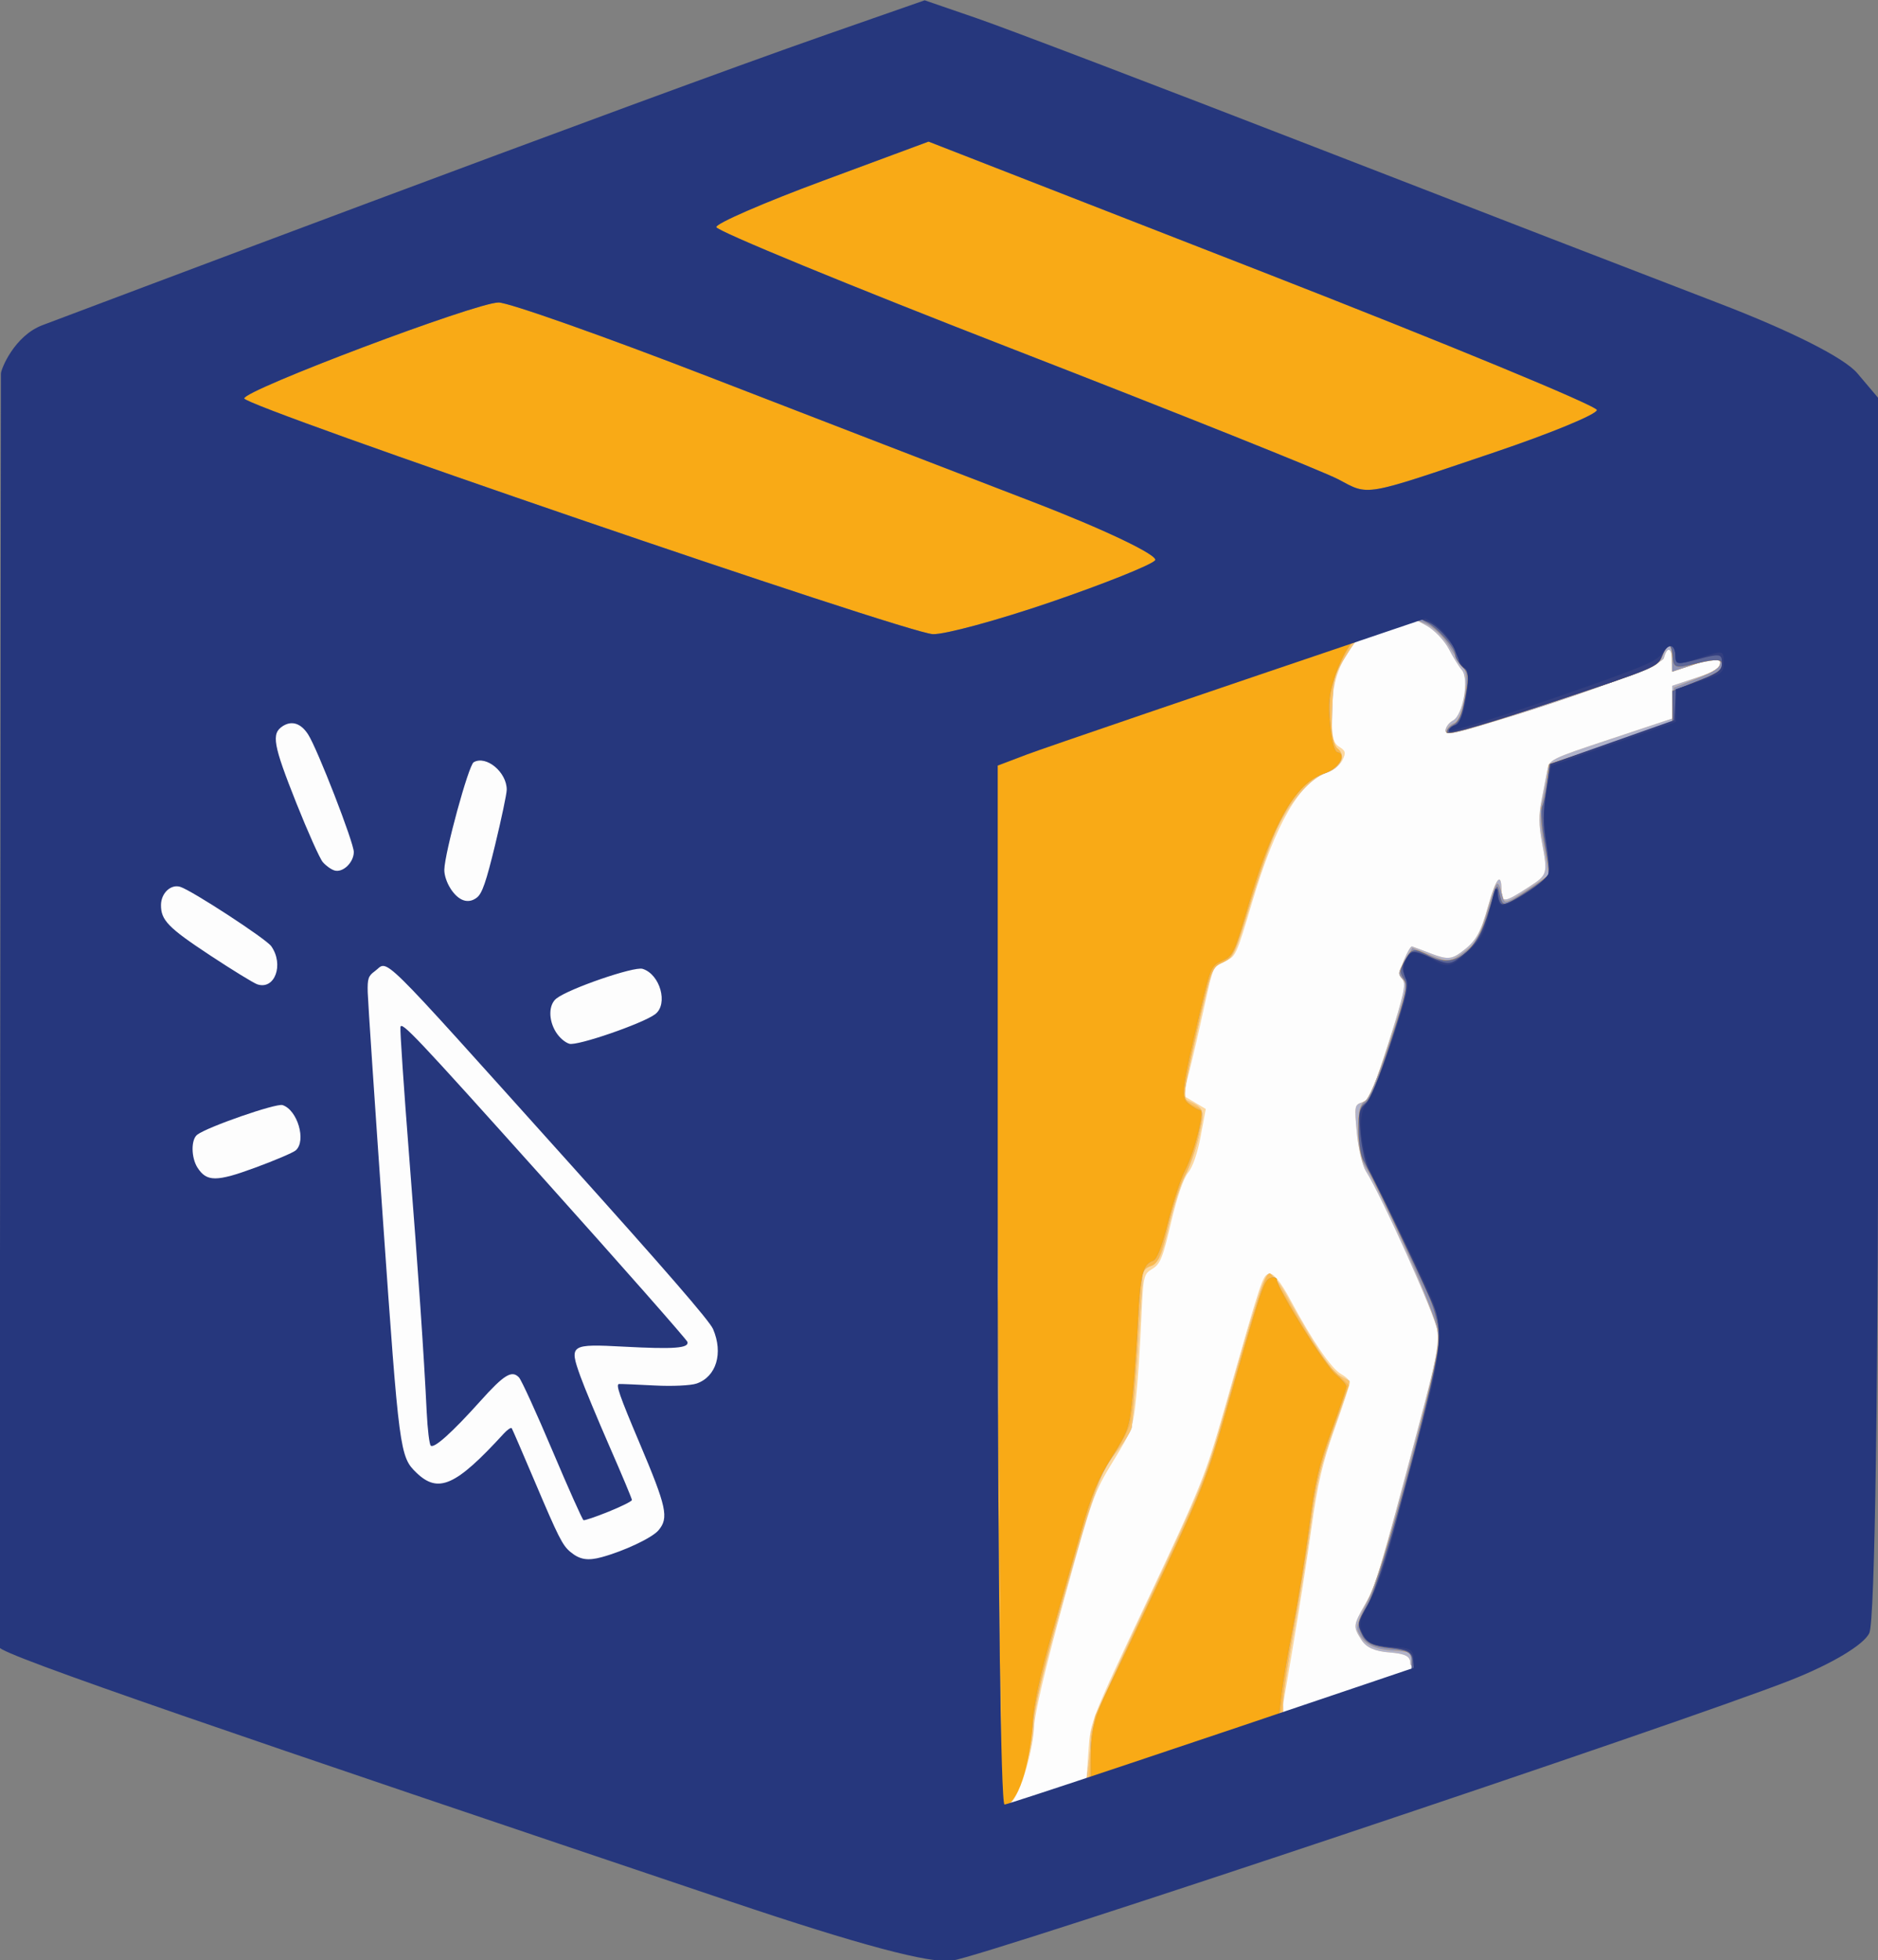 <?xml version="1.0" encoding="UTF-8" standalone="no"?>
<!-- Created with Inkscape (http://www.inkscape.org/) -->

<svg
   width="52.763mm"
   height="55.072mm"
   viewBox="0 0 52.763 55.072"
   version="1.1"
   id="svg1"
   xml:space="preserve"
   inkscape:version="1.4 (86a8ad7, 2024-10-11)"
   sodipodi:docname="logotp2.svg"
   xmlns:inkscape="http://www.inkscape.org/namespaces/inkscape"
   xmlns:sodipodi="http://sodipodi.sourceforge.net/DTD/sodipodi-0.dtd"
   xmlns="http://www.w3.org/2000/svg"
   xmlns:svg="http://www.w3.org/2000/svg"><rect x="0" y="0" width="52.763" height="55.072" fill="#808080" stroke="none"/><sodipodi:namedview
     id="namedview1"
     pagecolor="#505050"
     bordercolor="#eeeeee"
     borderopacity="1"
     inkscape:showpageshadow="0"
     inkscape:pageopacity="0"
     inkscape:pagecheckerboard="0"
     inkscape:deskcolor="#505050"
     inkscape:document-units="mm"
     inkscape:zoom="1.4142136"
     inkscape:cx="215.66757"
     inkscape:cy="219.55666"
     inkscape:window-width="1920"
     inkscape:window-height="1009"
     inkscape:window-x="-8"
     inkscape:window-y="-8"
     inkscape:window-maximized="1"
     inkscape:current-layer="g37"><inkscape:page
       x="0"
       y="0"
       width="52.763"
       height="55.072"
       id="page2"
       margin="0"
       bleed="0" /></sodipodi:namedview><defs
     id="defs1" /><g
     id="g37"
     inkscape:label="crate"
     transform="matrix(0.579,0,0,0.644,35.373,-44.618)"
     inkscape:export-filename="C:\Users\Franku\Desktop\clickratelogo.svg"
     inkscape:export-xdpi="96"
     inkscape:export-ydpi="96"><path
       d="m 23.557,91.55 c -0.426,0.134 -8.11,2.475 -17.075,5.2 -8.965,2.725 -16.943,5.174 -17.73,5.442 l -1.432,0.488 v 22.669 c 0,12.468 0.148,22.662 0.33,22.654 0.182,-0.009 8.459,-2.491 18.392,-5.518 l 18.061,-5.504 0.114,-22.837 c 0.108,-21.61 0.072,-22.825 -0.661,-22.594 z"
       style="fill:#fbac18;stroke-width:1.414"
       id="path11"
       sodipodi:nodetypes="ssccssccss"
       inkscape:export-filename="clickratelogo.svg"
       inkscape:export-xdpi="96"
       inkscape:export-ydpi="96" /><g
       id="g126"
       transform="matrix(2.729,0,0,2.688,-532.632,63.364)"><path
         style="fill:#fdfdfd"
         d="m 190.537,23.006 -0.061,-8.524 6.868,-2.085 6.869,-2.085 0.061,8.524 0.061,8.524 -6.868,2.085 -6.868,2.085 z"
         id="path135" /><path
         style="fill:#fcd8a0"
         d="m 190.537,23.006 -0.061,-8.524 3.251,-0.984 3.251,-0.985 -0.168,0.208 c -0.243,0.3 -0.346,0.635 -0.343,1.111 0.003,0.341 0.028,0.43 0.136,0.491 0.111,0.062 0.12,0.098 0.055,0.215 -0.042,0.077 -0.159,0.166 -0.259,0.196 -0.498,0.151 -0.93,0.83 -1.348,2.115 -0.28,0.863 -0.294,0.889 -0.487,0.948 -0.195,0.059 -0.202,0.074 -0.361,0.736 -0.089,0.372 -0.21,0.849 -0.269,1.062 l -0.108,0.386 0.201,0.109 0.201,0.109 -0.09,0.441 c -0.055,0.272 -0.141,0.5 -0.224,0.593 -0.084,0.094 -0.198,0.4 -0.304,0.811 -0.145,0.568 -0.191,0.672 -0.331,0.75 -0.159,0.088 -0.163,0.106 -0.198,0.833 -0.019,0.409 -0.06,0.973 -0.091,1.254 -0.053,0.484 -0.074,0.538 -0.41,1.036 -0.339,0.504 -0.374,0.594 -0.871,2.245 -0.326,1.085 -0.524,1.846 -0.533,2.06 -0.022,0.458 -0.296,1.223 -0.456,1.271 -0.12,0.036 -0.122,-0.038 -0.183,-8.488 z m 1.606,7.595 c 0.035,-0.467 0.045,-0.49 1.045,-2.424 0.955,-1.848 1.029,-2.017 1.377,-3.128 0.671,-2.145 0.669,-2.14 0.787,-2.175 0.073,-0.022 0.207,0.128 0.386,0.433 0.391,0.665 0.724,1.108 0.9,1.197 0.083,0.042 0.152,0.103 0.152,0.136 0,0.032 -0.122,0.37 -0.271,0.751 -0.214,0.546 -0.3,0.882 -0.409,1.594 -0.076,0.496 -0.228,1.382 -0.337,1.968 l -0.199,1.065 -1.733,0.528 -1.734,0.528 z m 5.72,-1.416 c -0.001,-0.105 -0.093,-0.146 -0.372,-0.166 -0.255,-0.018 -0.408,-0.08 -0.491,-0.198 -0.156,-0.222 -0.154,-0.238 0.067,-0.592 0.186,-0.297 0.264,-0.536 0.959,-2.929 0.3,-1.032 0.353,-1.281 0.319,-1.51 -0.037,-0.244 -0.988,-2.177 -1.271,-2.583 -0.061,-0.088 -0.133,-0.365 -0.159,-0.616 -0.046,-0.445 -0.044,-0.458 0.096,-0.5 0.122,-0.037 0.193,-0.185 0.469,-0.973 0.267,-0.765 0.311,-0.945 0.248,-1.02 -0.061,-0.073 -0.056,-0.135 0.026,-0.319 0.057,-0.126 0.12,-0.224 0.141,-0.218 0.02,0.006 0.179,0.06 0.352,0.121 0.262,0.091 0.349,0.088 0.511,-0.019 0.272,-0.18 0.352,-0.304 0.495,-0.77 0.136,-0.444 0.231,-0.545 0.233,-0.249 0.001,0.217 0.047,0.212 0.484,-0.046 0.339,-0.2 0.341,-0.209 0.234,-0.734 -0.055,-0.271 -0.057,-0.438 -0.007,-0.668 0.037,-0.169 0.083,-0.389 0.103,-0.488 0.035,-0.18 0.046,-0.185 1.13,-0.514 l 1.095,-0.332 -0.002,-0.265 -0.002,-0.265 0.427,-0.13 c 0.34,-0.103 0.428,-0.153 0.427,-0.243 -0.001,-0.09 -0.089,-0.087 -0.428,0.016 -0.415,0.126 -0.428,0.124 -0.429,-0.06 -0.001,-0.208 -0.09,-0.228 -0.145,-0.032 -0.05,0.183 -3.884,1.352 -3.885,1.185 0,-0.06 0.061,-0.138 0.137,-0.174 0.178,-0.086 0.29,-0.682 0.155,-0.821 -0.047,-0.048 -0.151,-0.201 -0.231,-0.34 -0.08,-0.139 -0.259,-0.309 -0.397,-0.378 l -0.252,-0.125 3.156,-0.958 3.157,-0.958 0.061,8.524 0.061,8.524 -3.236,0.982 c -3.102,0.942 -3.235,0.977 -3.236,0.843 z"
         id="path134" /><path
         style="fill:#b1b3ca"
         d="m 190.537,23.006 -0.061,-8.524 3.235,-0.982 3.235,-0.982 -0.224,0.325 c -0.212,0.308 -0.225,0.355 -0.245,0.885 -0.018,0.468 -0.004,0.57 0.086,0.624 0.171,0.103 0.07,0.311 -0.189,0.39 -0.301,0.091 -0.68,0.495 -0.911,0.972 -0.104,0.213 -0.31,0.755 -0.459,1.204 -0.255,0.77 -0.282,0.822 -0.471,0.902 -0.2,0.085 -0.203,0.093 -0.466,1.144 -0.215,0.861 -0.248,1.065 -0.179,1.093 0.318,0.13 0.326,0.15 0.22,0.578 -0.054,0.22 -0.163,0.506 -0.243,0.636 -0.079,0.13 -0.211,0.496 -0.292,0.814 -0.127,0.497 -0.169,0.586 -0.307,0.649 -0.088,0.04 -0.16,0.082 -0.16,0.093 0.001,0.193 -0.174,2.465 -0.196,2.546 -0.018,0.062 -0.128,0.224 -0.246,0.361 -0.314,0.363 -0.39,0.553 -0.961,2.392 -0.368,1.185 -0.524,1.78 -0.535,2.042 -0.018,0.453 -0.307,1.284 -0.463,1.331 -0.101,0.031 -0.11,-0.424 -0.168,-8.492 z m 1.609,7.817 c 0.02,-0.137 0.036,-0.34 0.035,-0.453 -0.001,-0.148 0.278,-0.744 1.021,-2.18 0.937,-1.811 1.048,-2.059 1.332,-2.981 0.572,-1.856 0.73,-2.31 0.815,-2.336 0.046,-0.014 0.184,0.141 0.307,0.343 0.503,0.827 0.804,1.244 0.95,1.312 0.084,0.04 0.163,0.077 0.175,0.084 0.011,0.006 -0.112,0.353 -0.276,0.771 -0.23,0.59 -0.319,0.919 -0.396,1.473 -0.055,0.393 -0.192,1.179 -0.303,1.747 -0.112,0.568 -0.203,1.117 -0.203,1.219 l 0.002,0.186 -1.748,0.53 -1.747,0.53 z m 5.717,-1.638 c -0.001,-0.105 -0.093,-0.146 -0.372,-0.166 -0.255,-0.018 -0.408,-0.08 -0.491,-0.198 -0.156,-0.222 -0.154,-0.238 0.067,-0.592 0.186,-0.297 0.264,-0.536 0.959,-2.929 0.3,-1.032 0.353,-1.281 0.319,-1.51 -0.037,-0.244 -0.988,-2.177 -1.271,-2.583 -0.061,-0.088 -0.133,-0.365 -0.159,-0.616 -0.046,-0.445 -0.044,-0.458 0.096,-0.5 0.122,-0.037 0.193,-0.185 0.469,-0.973 0.267,-0.765 0.311,-0.945 0.248,-1.02 -0.061,-0.073 -0.056,-0.135 0.026,-0.319 0.057,-0.126 0.12,-0.224 0.141,-0.218 0.02,0.006 0.179,0.06 0.352,0.121 0.262,0.091 0.349,0.088 0.511,-0.019 0.272,-0.18 0.352,-0.304 0.495,-0.77 0.136,-0.444 0.231,-0.545 0.233,-0.249 0.001,0.217 0.047,0.212 0.484,-0.046 0.339,-0.2 0.341,-0.209 0.234,-0.734 -0.055,-0.271 -0.057,-0.438 -0.007,-0.668 0.037,-0.169 0.083,-0.389 0.103,-0.488 0.035,-0.18 0.046,-0.185 1.13,-0.514 l 1.095,-0.332 -0.002,-0.265 -0.002,-0.265 0.427,-0.13 c 0.34,-0.103 0.428,-0.153 0.427,-0.243 -0.001,-0.09 -0.089,-0.087 -0.428,0.016 -0.415,0.126 -0.428,0.124 -0.429,-0.06 -0.001,-0.208 -0.09,-0.228 -0.145,-0.032 -0.05,0.183 -3.884,1.352 -3.885,1.185 0,-0.06 0.061,-0.138 0.137,-0.174 0.178,-0.086 0.29,-0.682 0.155,-0.821 -0.047,-0.048 -0.151,-0.201 -0.231,-0.34 -0.08,-0.139 -0.259,-0.309 -0.397,-0.378 l -0.252,-0.125 3.156,-0.958 3.157,-0.958 0.061,8.524 0.061,8.524 -3.236,0.982 c -3.102,0.942 -3.235,0.977 -3.236,0.843 z"
         id="path133" /><path
         style="fill:#fbc46e"
         d="m 190.537,23.006 -0.061,-8.524 3.235,-0.982 3.235,-0.982 -0.224,0.325 c -0.212,0.308 -0.225,0.355 -0.245,0.885 -0.018,0.468 -0.004,0.57 0.086,0.624 0.171,0.103 0.07,0.311 -0.189,0.39 -0.301,0.091 -0.68,0.495 -0.911,0.972 -0.104,0.213 -0.31,0.755 -0.459,1.204 -0.255,0.77 -0.282,0.822 -0.471,0.902 -0.2,0.085 -0.203,0.093 -0.466,1.144 -0.215,0.861 -0.248,1.065 -0.179,1.093 0.318,0.13 0.326,0.15 0.22,0.578 -0.054,0.22 -0.163,0.506 -0.243,0.636 -0.079,0.13 -0.211,0.496 -0.292,0.814 -0.127,0.497 -0.169,0.586 -0.307,0.649 -0.088,0.04 -0.16,0.082 -0.16,0.093 0.001,0.193 -0.174,2.465 -0.196,2.546 -0.018,0.062 -0.128,0.224 -0.246,0.361 -0.314,0.363 -0.39,0.553 -0.961,2.392 -0.368,1.185 -0.524,1.78 -0.535,2.042 -0.018,0.453 -0.307,1.284 -0.463,1.331 -0.101,0.031 -0.11,-0.424 -0.168,-8.492 z m 1.609,7.817 c 0.02,-0.137 0.036,-0.34 0.035,-0.453 -0.001,-0.148 0.278,-0.744 1.021,-2.18 0.937,-1.811 1.048,-2.059 1.332,-2.981 0.572,-1.856 0.73,-2.31 0.815,-2.336 0.046,-0.014 0.184,0.141 0.307,0.343 0.503,0.827 0.804,1.244 0.95,1.312 0.084,0.04 0.163,0.077 0.175,0.084 0.011,0.006 -0.112,0.353 -0.276,0.771 -0.23,0.59 -0.319,0.919 -0.396,1.473 -0.055,0.393 -0.192,1.179 -0.303,1.747 -0.112,0.568 -0.203,1.117 -0.203,1.219 l 0.002,0.186 -1.748,0.53 -1.747,0.53 z m 5.759,-1.659 c 0.025,-0.132 -0.026,-0.16 -0.328,-0.175 -0.359,-0.018 -0.538,-0.103 -0.639,-0.303 -0.04,-0.078 0.003,-0.208 0.158,-0.483 0.149,-0.264 0.375,-0.931 0.753,-2.229 0.481,-1.646 0.537,-1.888 0.502,-2.17 -0.034,-0.284 -0.939,-2.16 -1.29,-2.676 -0.159,-0.233 -0.169,-1 -0.013,-1.049 0.073,-0.023 0.213,-0.325 0.447,-0.961 0.316,-0.86 0.333,-0.933 0.239,-1.021 -0.093,-0.087 -0.091,-0.109 0.033,-0.303 l 0.134,-0.209 0.33,0.121 c 0.311,0.114 0.346,0.111 0.587,-0.053 0.232,-0.157 0.273,-0.224 0.426,-0.695 0.167,-0.516 0.174,-0.521 0.27,-0.177 0.023,0.086 0.079,0.069 0.409,-0.127 0.21,-0.125 0.388,-0.238 0.397,-0.251 0.008,-0.013 -0.027,-0.231 -0.079,-0.482 -0.066,-0.319 -0.078,-0.522 -0.038,-0.669 0.031,-0.116 0.072,-0.309 0.092,-0.43 l 0.035,-0.22 1.094,-0.332 1.094,-0.332 0.017,-0.29 0.017,-0.29 0.412,-0.147 c 0.311,-0.112 0.412,-0.174 0.411,-0.258 -0.001,-0.086 -0.095,-0.082 -0.428,0.02 l -0.428,0.13 -0.001,-0.227 c -0.002,-0.264 -0.063,-0.273 -0.17,-0.025 -0.072,0.169 -0.141,0.195 -1.972,0.751 -1.491,0.453 -1.892,0.554 -1.872,0.473 0.013,-0.056 0.075,-0.118 0.138,-0.137 0.166,-0.051 0.297,-0.769 0.166,-0.911 -0.05,-0.054 -0.173,-0.218 -0.272,-0.364 -0.099,-0.146 -0.284,-0.302 -0.411,-0.346 l -0.231,-0.081 3.159,-0.963 3.159,-0.962 0.062,8.524 0.061,8.524 -3.23,0.981 c -3.168,0.962 -3.229,0.978 -3.2,0.824 z"
         id="path132" /><path
         style="fill:#fab94e"
         d="m 190.537,23.006 -0.061,-8.524 3.214,-0.976 3.214,-0.976 -0.163,0.239 c -0.09,0.132 -0.2,0.361 -0.244,0.511 -0.098,0.326 -0.052,0.983 0.074,1.069 0.157,0.108 0.033,0.322 -0.234,0.403 -0.502,0.152 -0.858,0.72 -1.316,2.099 -0.279,0.842 -0.304,0.89 -0.495,0.971 -0.2,0.085 -0.203,0.091 -0.463,1.144 -0.281,1.135 -0.283,1.07 0.03,1.213 0.092,0.042 0.092,0.078 0.001,0.455 -0.055,0.225 -0.163,0.516 -0.242,0.645 -0.078,0.13 -0.213,0.504 -0.3,0.832 -0.135,0.507 -0.18,0.603 -0.302,0.639 -0.171,0.052 -0.176,0.077 -0.252,1.379 -0.032,0.538 -0.082,1.066 -0.111,1.173 -0.03,0.107 -0.167,0.342 -0.304,0.521 -0.287,0.375 -0.373,0.601 -0.967,2.548 -0.271,0.888 -0.448,1.584 -0.472,1.852 -0.041,0.466 -0.317,1.236 -0.46,1.279 -0.073,0.022 -0.094,-1.228 -0.147,-8.498 z m 1.645,7.608 c 0.017,-0.246 0.056,-0.506 0.087,-0.578 0.031,-0.072 0.477,-0.942 0.992,-1.934 0.934,-1.802 0.935,-1.804 1.44,-3.399 0.502,-1.589 0.583,-1.81 0.667,-1.835 0.024,-0.007 0.235,0.296 0.467,0.675 0.233,0.378 0.539,0.789 0.681,0.913 l 0.258,0.225 -0.285,0.717 c -0.216,0.545 -0.308,0.882 -0.383,1.407 -0.054,0.38 -0.181,1.109 -0.282,1.62 -0.101,0.511 -0.198,1.07 -0.217,1.243 l -0.033,0.314 -1.712,0.54 -1.711,0.54 z m 5.723,-1.449 c 0.025,-0.132 -0.026,-0.16 -0.328,-0.175 -0.359,-0.018 -0.538,-0.103 -0.639,-0.303 -0.04,-0.078 0.003,-0.208 0.158,-0.483 0.149,-0.264 0.375,-0.931 0.753,-2.229 0.481,-1.646 0.537,-1.888 0.502,-2.17 -0.034,-0.284 -0.939,-2.16 -1.29,-2.676 -0.159,-0.233 -0.169,-1 -0.013,-1.049 0.073,-0.023 0.213,-0.325 0.447,-0.961 0.316,-0.86 0.333,-0.933 0.239,-1.021 -0.093,-0.087 -0.091,-0.109 0.033,-0.303 l 0.134,-0.209 0.33,0.121 c 0.311,0.114 0.346,0.111 0.587,-0.053 0.232,-0.157 0.273,-0.224 0.426,-0.695 0.167,-0.516 0.174,-0.521 0.27,-0.177 0.023,0.086 0.079,0.069 0.409,-0.127 0.21,-0.125 0.388,-0.238 0.397,-0.251 0.008,-0.013 -0.027,-0.231 -0.079,-0.482 -0.066,-0.319 -0.078,-0.522 -0.038,-0.669 0.031,-0.116 0.072,-0.309 0.092,-0.43 l 0.035,-0.22 1.094,-0.332 1.094,-0.332 0.017,-0.29 0.017,-0.29 0.412,-0.147 c 0.311,-0.112 0.412,-0.174 0.411,-0.258 -0.001,-0.086 -0.095,-0.082 -0.428,0.02 l -0.428,0.13 -0.001,-0.227 c -0.002,-0.264 -0.063,-0.273 -0.17,-0.025 -0.072,0.169 -0.141,0.195 -1.972,0.751 -1.491,0.453 -1.892,0.554 -1.872,0.473 0.013,-0.056 0.075,-0.118 0.138,-0.137 0.166,-0.051 0.297,-0.769 0.166,-0.911 -0.05,-0.054 -0.173,-0.218 -0.272,-0.364 -0.099,-0.146 -0.284,-0.302 -0.411,-0.346 l -0.231,-0.081 3.159,-0.963 3.159,-0.962 0.062,8.524 0.061,8.524 -3.23,0.981 c -3.168,0.962 -3.229,0.978 -3.2,0.824 z"
         id="path131" /><path
         style="fill:#8e93b5"
         d="m 190.537,23.006 -0.061,-8.524 3.219,-0.977 c 2.939,-0.892 3.207,-0.963 3.083,-0.817 -0.075,0.088 -0.192,0.316 -0.26,0.506 -0.102,0.285 -0.116,0.421 -0.08,0.773 0.027,0.26 0.078,0.433 0.13,0.442 0.181,0.031 0.018,0.269 -0.238,0.347 -0.503,0.153 -0.924,0.821 -1.343,2.13 -0.252,0.787 -0.273,0.829 -0.467,0.909 -0.196,0.081 -0.209,0.109 -0.388,0.801 -0.346,1.341 -0.356,1.415 -0.2,1.523 0.074,0.052 0.163,0.098 0.197,0.101 0.084,0.009 -0.105,0.69 -0.273,0.981 -0.072,0.127 -0.207,0.5 -0.298,0.831 -0.118,0.423 -0.198,0.611 -0.272,0.633 -0.174,0.053 -0.224,0.227 -0.261,0.914 -0.019,0.361 -0.063,0.918 -0.096,1.237 -0.059,0.56 -0.072,0.597 -0.373,1.034 -0.24,0.349 -0.363,0.616 -0.531,1.155 -0.121,0.386 -0.361,1.155 -0.534,1.709 -0.209,0.671 -0.323,1.149 -0.34,1.432 -0.028,0.467 -0.319,1.312 -0.467,1.357 -0.073,0.022 -0.094,-1.229 -0.147,-8.498 z m 1.647,7.683 c -0.003,-0.397 0.076,-0.657 0.355,-1.17 0.102,-0.188 0.524,-0.998 0.938,-1.801 0.662,-1.281 0.795,-1.59 1.089,-2.533 0.658,-2.109 0.694,-2.208 0.813,-2.244 0.063,-0.019 0.114,-0.004 0.114,0.033 0.001,0.136 0.862,1.399 1.046,1.534 0.104,0.077 0.19,0.164 0.19,0.194 0,0.03 -0.121,0.358 -0.27,0.729 -0.221,0.55 -0.293,0.833 -0.391,1.531 -0.067,0.471 -0.196,1.204 -0.287,1.628 -0.091,0.424 -0.184,0.923 -0.207,1.107 l -0.041,0.335 -1.674,0.508 -1.673,0.508 z m 5.721,-1.524 c 0.025,-0.132 -0.026,-0.16 -0.328,-0.175 -0.359,-0.018 -0.538,-0.103 -0.639,-0.303 -0.04,-0.078 0.003,-0.208 0.158,-0.483 0.149,-0.264 0.375,-0.931 0.753,-2.229 0.481,-1.646 0.537,-1.888 0.502,-2.17 -0.034,-0.284 -0.939,-2.16 -1.29,-2.676 -0.159,-0.233 -0.169,-1 -0.013,-1.049 0.073,-0.023 0.213,-0.325 0.447,-0.961 0.316,-0.86 0.333,-0.933 0.239,-1.021 -0.093,-0.087 -0.091,-0.109 0.033,-0.303 l 0.134,-0.209 0.33,0.121 c 0.311,0.114 0.346,0.111 0.587,-0.053 0.232,-0.157 0.273,-0.224 0.426,-0.695 0.167,-0.516 0.174,-0.521 0.27,-0.177 0.023,0.086 0.079,0.069 0.409,-0.127 0.21,-0.125 0.388,-0.238 0.397,-0.251 0.008,-0.013 -0.027,-0.231 -0.079,-0.482 -0.066,-0.319 -0.078,-0.522 -0.038,-0.669 0.031,-0.116 0.072,-0.309 0.092,-0.43 l 0.035,-0.22 1.094,-0.332 1.094,-0.332 0.017,-0.29 0.017,-0.29 0.412,-0.147 c 0.311,-0.112 0.412,-0.174 0.411,-0.258 -0.001,-0.086 -0.095,-0.082 -0.428,0.02 l -0.428,0.13 -0.001,-0.227 c -0.002,-0.264 -0.063,-0.273 -0.17,-0.025 -0.072,0.169 -0.141,0.195 -1.972,0.751 -1.491,0.453 -1.892,0.554 -1.872,0.473 0.013,-0.056 0.075,-0.118 0.138,-0.137 0.166,-0.051 0.297,-0.769 0.166,-0.911 -0.05,-0.054 -0.173,-0.218 -0.272,-0.364 -0.099,-0.146 -0.284,-0.302 -0.411,-0.346 l -0.231,-0.081 3.159,-0.963 3.159,-0.962 0.062,8.524 0.061,8.524 -3.23,0.981 c -3.168,0.962 -3.229,0.978 -3.2,0.824 z"
         id="path130" /><path
         style="fill:#f9aa16"
         d="m 190.537,23.006 -0.061,-8.524 3.219,-0.977 c 2.939,-0.892 3.207,-0.963 3.083,-0.817 -0.075,0.088 -0.192,0.316 -0.26,0.506 -0.102,0.285 -0.116,0.421 -0.08,0.773 0.027,0.26 0.078,0.433 0.13,0.442 0.181,0.031 0.018,0.269 -0.238,0.347 -0.503,0.153 -0.924,0.821 -1.343,2.13 -0.252,0.787 -0.273,0.829 -0.467,0.909 -0.196,0.081 -0.209,0.109 -0.388,0.801 -0.346,1.341 -0.356,1.415 -0.2,1.523 0.074,0.052 0.163,0.098 0.197,0.101 0.084,0.009 -0.105,0.69 -0.273,0.981 -0.072,0.127 -0.207,0.5 -0.298,0.831 -0.118,0.423 -0.198,0.611 -0.272,0.633 -0.174,0.053 -0.224,0.227 -0.261,0.914 -0.019,0.361 -0.063,0.918 -0.096,1.237 -0.059,0.56 -0.072,0.597 -0.373,1.034 -0.24,0.349 -0.363,0.616 -0.531,1.155 -0.121,0.386 -0.361,1.155 -0.534,1.709 -0.209,0.671 -0.323,1.149 -0.34,1.432 -0.028,0.467 -0.188,1.308 -0.529,1.378 -0.039,0.008 -0.032,-1.25 -0.085,-8.52 z m 1.647,7.683 c -0.003,-0.397 0.076,-0.657 0.355,-1.17 0.102,-0.188 0.524,-0.998 0.938,-1.801 0.662,-1.281 0.795,-1.59 1.089,-2.533 0.658,-2.109 0.694,-2.208 0.813,-2.244 0.063,-0.019 0.114,-0.004 0.114,0.033 0.001,0.136 0.862,1.399 1.046,1.534 0.104,0.077 0.19,0.164 0.19,0.194 0,0.03 -0.121,0.358 -0.27,0.729 -0.221,0.55 -0.293,0.833 -0.391,1.531 -0.067,0.471 -0.196,1.204 -0.287,1.628 -0.091,0.424 -0.184,0.923 -0.207,1.107 l -0.041,0.335 -1.674,0.508 -1.673,0.508 z m 5.704,-1.533 c 0.003,-0.135 -0.065,-0.17 -0.393,-0.203 -0.294,-0.03 -0.421,-0.086 -0.49,-0.218 -0.089,-0.17 -0.085,-0.192 0.097,-0.485 0.249,-0.404 1.277,-3.9 1.273,-4.334 -0.001,-0.166 -0.073,-0.444 -0.165,-0.64 -0.207,-0.44 -1.068,-2.074 -1.179,-2.238 -0.047,-0.068 -0.086,-0.29 -0.087,-0.493 -0.002,-0.309 0.018,-0.382 0.123,-0.448 0.085,-0.054 0.227,-0.366 0.445,-0.985 0.286,-0.808 0.311,-0.918 0.235,-1.024 -0.075,-0.102 -0.073,-0.141 0.013,-0.287 0.129,-0.217 0.158,-0.223 0.449,-0.084 0.451,0.215 0.836,-0.062 1.059,-0.762 0.138,-0.43 0.141,-0.434 0.187,-0.239 0.043,0.178 0.067,0.188 0.238,0.092 0.404,-0.225 0.648,-0.392 0.645,-0.443 -0.001,-0.029 -0.042,-0.263 -0.091,-0.519 -0.048,-0.256 -0.066,-0.507 -0.038,-0.558 0.028,-0.051 0.069,-0.226 0.091,-0.389 l 0.041,-0.297 1.092,-0.332 1.092,-0.332 -0.001,-0.262 -0.002,-0.262 0.442,-0.157 c 0.345,-0.122 0.442,-0.182 0.442,-0.27 -0.001,-0.087 -0.103,-0.092 -0.429,-0.022 -0.412,0.089 -0.428,0.085 -0.448,-0.111 -0.025,-0.239 -0.105,-0.238 -0.195,0.002 -0.062,0.166 -0.127,0.19 -1.92,0.735 -1.077,0.327 -1.872,0.538 -1.892,0.504 -0.02,-0.033 0.025,-0.089 0.1,-0.126 0.105,-0.05 0.155,-0.155 0.215,-0.447 0.073,-0.354 0.069,-0.389 -0.048,-0.498 -0.069,-0.064 -0.126,-0.148 -0.126,-0.187 -0.001,-0.117 -0.323,-0.452 -0.521,-0.541 -0.184,-0.083 -0.132,-0.101 2.942,-1.034 l 3.129,-0.95 0.061,8.524 0.061,8.524 -3.225,0.979 -3.225,0.979 z"
         id="path129"
         sodipodi:nodetypes="ccssssscsssssssscsssssssccsssssssssscccccsssssssssscsssscssscccccssscsssssssssccccccs" /><path
         style="fill:#5d6697"
         d="m 197.888,29.156 c 0.003,-0.135 -0.065,-0.17 -0.393,-0.203 -0.294,-0.03 -0.421,-0.086 -0.49,-0.218 -0.089,-0.17 -0.085,-0.192 0.097,-0.485 0.249,-0.404 1.277,-3.9 1.273,-4.334 -0.001,-0.166 -0.073,-0.444 -0.165,-0.64 -0.207,-0.44 -1.068,-2.074 -1.179,-2.238 -0.047,-0.068 -0.086,-0.29 -0.087,-0.493 -0.002,-0.309 0.018,-0.382 0.123,-0.448 0.085,-0.054 0.227,-0.366 0.445,-0.985 0.286,-0.808 0.311,-0.918 0.235,-1.024 -0.075,-0.102 -0.073,-0.141 0.013,-0.287 0.129,-0.217 0.158,-0.223 0.449,-0.084 0.451,0.215 0.836,-0.062 1.059,-0.762 0.138,-0.43 0.141,-0.434 0.187,-0.239 0.043,0.178 0.067,0.188 0.238,0.092 0.404,-0.225 0.648,-0.392 0.645,-0.443 -0.001,-0.029 -0.042,-0.263 -0.091,-0.519 -0.048,-0.256 -0.066,-0.507 -0.038,-0.558 0.028,-0.051 0.069,-0.226 0.091,-0.389 l 0.041,-0.297 1.092,-0.332 1.092,-0.332 -0.001,-0.262 -0.002,-0.262 0.442,-0.157 c 0.345,-0.122 0.442,-0.182 0.442,-0.27 -0.001,-0.087 -0.103,-0.092 -0.429,-0.022 -0.412,0.089 -0.428,0.085 -0.448,-0.111 -0.025,-0.239 -0.105,-0.238 -0.195,0.002 -0.062,0.166 -0.127,0.19 -1.92,0.735 -1.077,0.327 -1.872,0.538 -1.892,0.504 -0.02,-0.033 0.025,-0.089 0.1,-0.126 0.105,-0.05 0.155,-0.155 0.215,-0.447 0.073,-0.354 0.069,-0.389 -0.048,-0.498 -0.069,-0.064 -0.126,-0.148 -0.126,-0.187 -0.001,-0.117 -0.323,-0.452 -0.521,-0.541 -0.184,-0.083 -0.132,-0.101 2.942,-1.034 l 3.129,-0.95 0.061,8.524 0.061,8.524 -3.225,0.979 -3.225,0.979 z"
         id="path128" /><path
         style="fill:#333f80"
         d="m 197.912,29.14 c -0.016,-0.131 -0.098,-0.172 -0.407,-0.2 -0.28,-0.025 -0.415,-0.084 -0.489,-0.21 -0.1,-0.171 -0.098,-0.183 0.092,-0.487 0.127,-0.202 0.312,-0.706 0.527,-1.433 0.779,-2.636 0.836,-2.926 0.664,-3.365 -0.097,-0.246 -1.031,-2.044 -1.168,-2.25 -0.059,-0.087 -0.126,-0.34 -0.15,-0.562 -0.04,-0.37 -0.033,-0.414 0.091,-0.521 0.084,-0.073 0.255,-0.454 0.456,-1.012 0.283,-0.79 0.312,-0.913 0.245,-1.045 -0.062,-0.124 -0.058,-0.176 0.021,-0.301 0.089,-0.138 0.125,-0.139 0.431,-0.015 0.303,0.122 0.355,0.121 0.541,-0.014 0.293,-0.212 0.36,-0.315 0.514,-0.79 0.093,-0.288 0.138,-0.369 0.141,-0.256 0.003,0.091 0.032,0.178 0.066,0.193 0.095,0.044 0.8,-0.368 0.833,-0.487 0.017,-0.059 -0.003,-0.286 -0.043,-0.504 -0.057,-0.308 -0.056,-0.495 0.002,-0.839 l 0.076,-0.442 1.1,-0.355 1.101,-0.355 0.017,-0.249 0.017,-0.249 0.408,-0.146 c 0.362,-0.13 0.408,-0.164 0.407,-0.298 -0.001,-0.134 -0.047,-0.14 -0.413,-0.049 -0.357,0.089 -0.412,0.084 -0.413,-0.041 -0.002,-0.223 -0.135,-0.234 -0.233,-0.019 -0.086,0.189 -0.106,0.197 -1.941,0.754 -1.196,0.363 -1.855,0.536 -1.856,0.487 0,-0.042 0.05,-0.091 0.11,-0.109 0.082,-0.025 0.131,-0.141 0.189,-0.45 0.069,-0.37 0.067,-0.422 -0.022,-0.476 -0.056,-0.033 -0.101,-0.091 -0.101,-0.129 -0.002,-0.167 -0.334,-0.546 -0.542,-0.619 l -0.228,-0.08 3.129,-0.953 3.128,-0.953 0.062,8.524 0.061,8.524 -3.201,0.972 -3.201,0.972 z"
         id="path127" /><path
         style="fill:#26377d"
         d="m 197.923,29.127 c -0.001,-0.157 -0.053,-0.183 -0.405,-0.2 -0.316,-0.015 -0.423,-0.059 -0.491,-0.199 -0.081,-0.167 -0.076,-0.2 0.086,-0.482 0.215,-0.375 0.305,-0.625 0.601,-1.659 0.128,-0.45 0.331,-1.153 0.449,-1.562 0.254,-0.878 0.275,-1.341 0.079,-1.76 -0.17,-0.361 -0.693,-1.349 -0.979,-1.845 -0.282,-0.491 -0.364,-1.133 -0.17,-1.317 0.067,-0.063 0.267,-0.514 0.446,-1.001 0.266,-0.729 0.311,-0.907 0.254,-1.002 -0.08,-0.132 -0.043,-0.327 0.079,-0.423 0.046,-0.035 0.202,-8e-4 0.348,0.077 0.312,0.167 0.367,0.156 0.7,-0.134 0.216,-0.189 0.267,-0.28 0.361,-0.659 0.096,-0.382 0.113,-0.413 0.132,-0.237 0.025,0.233 0.091,0.226 0.564,-0.053 0.174,-0.103 0.33,-0.237 0.347,-0.298 0.017,-0.061 -0.001,-0.297 -0.038,-0.524 -0.053,-0.317 -0.051,-0.506 0.008,-0.816 l 0.078,-0.403 1.107,-0.357 1.107,-0.357 -0.001,-0.264 -0.002,-0.264 0.427,-0.13 c 0.415,-0.126 0.427,-0.135 0.426,-0.319 -0.001,-0.184 -0.014,-0.186 -0.429,-0.06 -0.382,0.116 -0.427,0.114 -0.428,-0.017 -0.002,-0.207 -0.113,-0.234 -0.237,-0.056 -0.089,0.129 -0.376,0.236 -1.948,0.732 -1.015,0.32 -1.844,0.555 -1.845,0.524 0,-0.031 0.052,-0.073 0.116,-0.092 0.162,-0.049 0.309,-0.833 0.173,-0.919 -0.048,-0.031 -0.124,-0.152 -0.168,-0.27 -0.081,-0.22 -0.314,-0.455 -0.531,-0.537 -0.091,-0.035 0.682,-0.292 2.975,-0.989 l 3.099,-0.943 0.061,8.524 0.061,8.524 -3.205,0.973 -3.205,0.973 z"
         id="path126" /></g><path
       d="m -36.903,82.478 c -1.087,0 -12.342,3.817 -12.339,4.185 0.002,0.35 32.092,10.226 33.412,10.283 0.57,0.024 3.147,-0.605 5.728,-1.399 2.58,-0.794 4.857,-1.613 5.059,-1.82 0.202,-0.206 -2.474,-1.356 -5.947,-2.557 -3.473,-1.2 -10.523,-3.647 -15.667,-5.438 -5.143,-1.79 -9.754,-3.255 -10.245,-3.255 z"
       style="fill:#f9aa16;fill-opacity:1;stroke-width:1.414"
       id="path10"
       sodipodi:nodetypes="scssssss" /><path
       d="m -16.037,75.459 -5.15,1.715 c -2.833,0.944 -5.151,1.85 -5.151,2.013 0,0.164 6.493,2.565 14.428,5.336 7.935,2.771 15.022,5.321 15.749,5.666 1.522,0.723 1.137,0.783 7.598,-1.18 2.726,-0.828 4.957,-1.656 4.957,-1.841 0,-0.185 -7.298,-2.896 -16.216,-6.024 z"
       style="fill:#f9aa16;fill-opacity:1;stroke-width:1.414"
       id="path9"
       sodipodi:nodetypes="ccssssscc" /><path
       d="m -16.224,69.296 -4.725,1.483 c -9.386,2.945 -37.218,12.397 -38.076,12.686 -1.368,0.46 -2.023,1.919 -2.023,2.117 -0.051,41.096 -0.041,41.033 -0.077,55.559 -9.4e-4,0.309 11.924,3.96 35.45,11.085 6.291,1.905 9.745,2.733 10.793,2.586 1.723,-0.242 35.306,-10.34 40.643,-12.222 2.014,-0.71 3.597,-1.561 3.854,-2.071 0.273,-0.541 0.436,-10.785 0.436,-27.368 V 86.648 L 29.029,85.563 C 28.399,84.893 25.826,83.724 22.312,82.512 19.178,81.432 10.364,78.369 2.725,75.704 -4.914,73.04 -12.304,70.508 -13.695,70.078 Z m 0.187,6.163 16.215,5.687 C 9.097,84.275 16.395,86.985 16.395,87.17 c 0,0.185 -2.231,1.013 -4.957,1.841 -6.461,1.962 -6.076,1.903 -7.598,1.18 -0.727,-0.345 -7.814,-2.895 -15.749,-5.666 -7.935,-2.771 -14.428,-5.173 -14.428,-5.336 0,-0.164 2.318,-1.07 5.151,-2.013 z m -20.866,7.019 c 0.492,0 5.102,1.465 10.245,3.255 5.143,1.79 12.193,4.238 15.667,5.438 3.473,1.2 6.149,2.35 5.947,2.557 -0.202,0.206 -2.479,1.026 -5.059,1.82 -2.58,0.794 -5.158,1.423 -5.728,1.399 -1.32,-0.056 -33.409,-9.932 -33.412,-10.283 -0.002,-0.368 11.252,-4.185 12.339,-4.185 z m 60.459,9.072 c 0.733,-0.231 0.769,0.984 0.661,22.594 l -0.114,22.837 -18.061,5.504 c -9.934,3.027 -18.211,5.51 -18.392,5.518 -0.182,0.009 -0.33,-10.186 -0.33,-22.654 v -22.669 l 1.432,-0.488 c 0.787,-0.268 8.766,-2.717 17.73,-5.442 8.965,-2.725 16.648,-5.066 17.075,-5.2 z"
       style="fill:#26377d;fill-opacity:1;stroke-width:0.468"
       id="path8"
       sodipodi:nodetypes="ccsssssssscsssccccsssssccsssssscsssccssccss" /><path
       style="fill:#fdfdfd;fill-opacity:1;stroke-width:0.455"
       d="m -33.416,136.983 c -0.383,-0.286 -0.574,-0.625 -1.732,-3.08 -0.578,-1.224 -1.078,-2.265 -1.112,-2.313 -0.034,-0.049 -0.211,0.057 -0.394,0.237 -2.328,2.285 -3.172,2.622 -4.239,1.696 -0.798,-0.692 -0.834,-0.941 -1.619,-11.029 -0.395,-5.076 -0.727,-9.537 -0.738,-9.917 -0.018,-0.598 0.027,-0.721 0.34,-0.924 0.708,-0.461 -0.101,-1.175 9.295,8.22 4.832,4.832 6.951,7.029 7.122,7.388 0.503,1.054 0.157,2.08 -0.8,2.377 -0.278,0.087 -1.19,0.125 -2.026,0.085 -0.834,-0.039 -1.614,-0.069 -1.733,-0.065 -0.176,0.006 0.012,0.494 0.993,2.577 1.318,2.801 1.43,3.264 0.914,3.809 -0.309,0.326 -1.658,0.899 -2.748,1.167 -0.684,0.168 -1.069,0.111 -1.523,-0.228 z m 1.859,-1.758 c 0.619,-0.225 1.127,-0.453 1.127,-0.507 6.16e-4,-0.055 -0.484,-1.097 -1.077,-2.314 -0.592,-1.218 -1.232,-2.603 -1.423,-3.081 -0.554,-1.386 -0.499,-1.419 2.132,-1.293 2.405,0.115 3.138,0.066 3.064,-0.205 -0.026,-0.095 -3.19,-3.323 -7.008,-7.15 -6.191,-6.206 -6.882,-6.863 -6.92,-6.583 -0.023,0.171 0.166,2.684 0.419,5.586 0.455,5.215 0.716,8.631 0.856,11.219 0.04,0.73 0.127,1.381 0.193,1.447 0.151,0.148 1.033,-0.563 2.407,-1.939 1.155,-1.158 1.533,-1.366 1.879,-1.031 0.12,0.116 0.85,1.553 1.623,3.196 0.775,1.646 1.453,3.009 1.506,3.028 0.053,0.019 0.602,-0.148 1.221,-0.373 z m -19.951,-15.002 c -0.314,-0.442 -0.323,-1.227 -0.015,-1.44 0.489,-0.339 3.827,-1.38 4.139,-1.292 0.726,0.209 1.166,1.559 0.643,1.974 -0.125,0.099 -1.016,0.441 -1.98,0.759 -1.87,0.618 -2.345,0.618 -2.787,-0.002 z m 0.619,-9.259 c -2.038,-1.206 -2.4,-1.54 -2.392,-2.206 0.006,-0.517 0.479,-0.915 0.935,-0.788 0.565,0.159 4.163,2.268 4.415,2.59 0.628,0.802 0.17,1.921 -0.679,1.662 -0.175,-0.053 -1.201,-0.619 -2.278,-1.257 z m 16.77,3.341 c -0.369,-0.536 -0.357,-1.197 0.027,-1.466 0.611,-0.43 3.767,-1.406 4.178,-1.292 0.852,0.236 1.256,1.536 0.615,1.977 -0.588,0.404 -3.792,1.398 -4.168,1.292 -0.219,-0.062 -0.486,-0.271 -0.652,-0.512 z m -11.311,-7.414 c -0.147,-0.154 -0.724,-1.314 -1.283,-2.574 -1.128,-2.549 -1.223,-3.03 -0.664,-3.356 0.442,-0.257 0.887,-0.127 1.236,0.362 0.454,0.635 2.22,4.725 2.216,5.13 -0.005,0.46 -0.538,0.914 -0.94,0.802 -0.164,-0.045 -0.418,-0.209 -0.565,-0.364 z m 6.202,1.158 c -0.187,-0.258 -0.31,-0.591 -0.305,-0.825 0.017,-0.741 1.178,-4.563 1.425,-4.69 0.607,-0.315 1.612,0.439 1.603,1.202 -0.002,0.181 -0.255,1.262 -0.562,2.401 -0.433,1.608 -0.629,2.119 -0.88,2.297 -0.42,0.298 -0.89,0.157 -1.282,-0.383 z"
       id="path198" /></g></svg>

